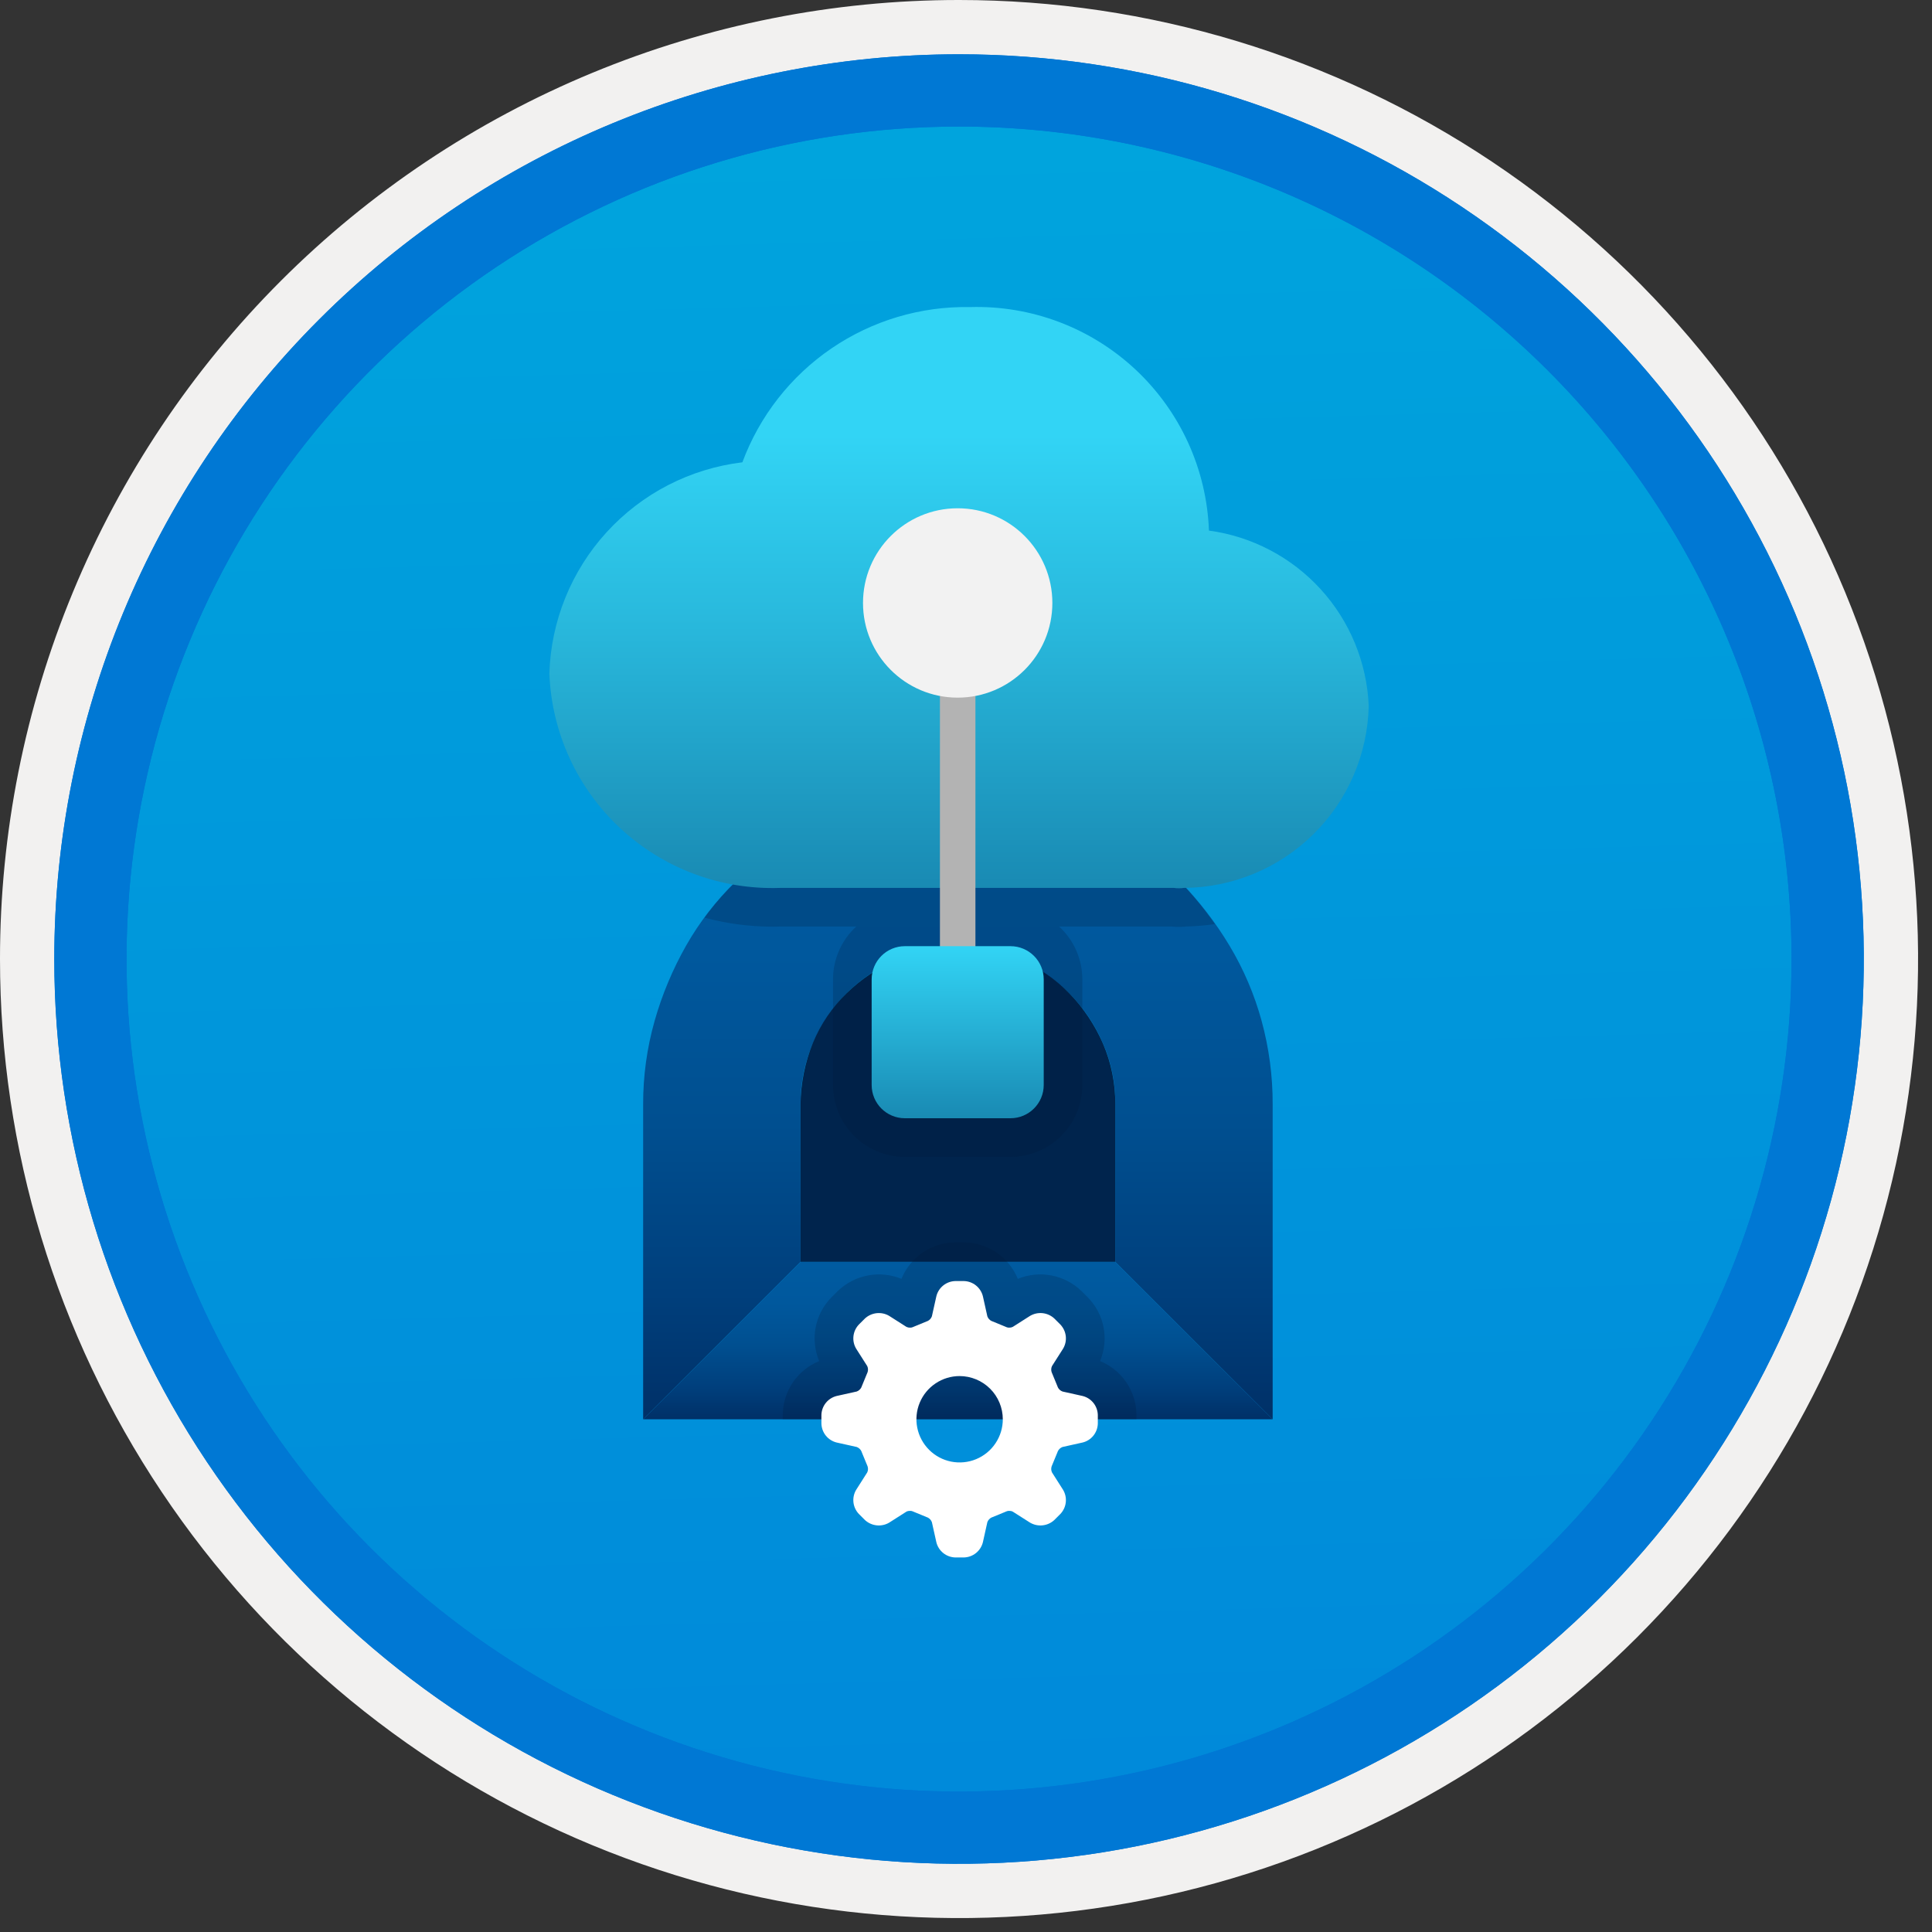 <svg width="100" height="100" viewBox="0 0 100 100" fill="none" xmlns="http://www.w3.org/2000/svg">
<rect x="0" y="0" width="100" height="100" fill="#333333" stroke="none"/>
<g clip-path="url(#clip0_454_349)">
<path d="M49.64 96.45C40.382 96.45 31.332 93.704 23.634 88.561C15.936 83.417 9.936 76.107 6.393 67.553C2.85 59 1.923 49.588 3.73 40.508C5.536 31.427 9.994 23.087 16.54 16.54C23.087 9.994 31.428 5.535 40.508 3.729C49.588 1.923 59 2.85 67.553 6.393C76.107 9.936 83.418 15.936 88.561 23.634C93.705 31.331 96.45 40.382 96.45 49.64C96.451 55.787 95.24 61.874 92.888 67.554C90.535 73.233 87.088 78.394 82.741 82.74C78.394 87.087 73.234 90.535 67.554 92.888C61.875 95.24 55.787 96.45 49.64 96.45V96.45Z" fill="url(#paint0_linear_454_349)"/>
<path fill-rule="evenodd" clip-rule="evenodd" d="M95.54 49.64C95.54 58.718 92.848 67.592 87.805 75.141C82.761 82.689 75.592 88.572 67.205 92.046C58.818 95.52 49.589 96.429 40.685 94.658C31.782 92.887 23.603 88.515 17.184 82.096C10.765 75.677 6.393 67.498 4.622 58.594C2.851 49.691 3.76 40.462 7.234 32.075C10.708 23.688 16.591 16.519 24.139 11.475C31.688 6.432 40.562 3.74 49.64 3.74C55.668 3.74 61.636 4.927 67.205 7.234C72.774 9.54 77.834 12.921 82.096 17.184C86.359 21.446 89.739 26.506 92.046 32.075C94.353 37.644 95.54 43.612 95.54 49.64V49.64ZM49.64 -0C59.458 -0 69.055 2.911 77.219 8.366C85.382 13.82 91.744 21.573 95.501 30.643C99.258 39.714 100.242 49.695 98.326 59.324C96.411 68.953 91.683 77.798 84.741 84.741C77.799 91.683 68.954 96.411 59.324 98.326C49.695 100.241 39.714 99.258 30.644 95.501C21.573 91.744 13.82 85.382 8.366 77.218C2.911 69.055 -1.61629e-06 59.458 3.61524e-07 49.64C-0.001 43.121 1.283 36.666 3.777 30.642C6.271 24.62 9.928 19.147 14.537 14.537C19.147 9.928 24.62 6.271 30.643 3.777C36.666 1.283 43.121 -0.001 49.64 -0V-0Z" fill="#F2F1F0"/>
<path fill-rule="evenodd" clip-rule="evenodd" d="M92.73 49.64C92.73 58.162 90.202 66.493 85.468 73.579C80.733 80.666 74.003 86.189 66.129 89.45C58.256 92.711 49.592 93.565 41.233 91.902C32.874 90.239 25.197 86.135 19.17 80.109C13.144 74.083 9.04 66.405 7.378 58.046C5.715 49.688 6.568 41.024 9.83 33.15C13.091 25.276 18.614 18.547 25.7 13.812C32.786 9.077 41.117 6.55 49.64 6.55C55.298 6.55 60.902 7.664 66.13 9.829C71.358 11.995 76.108 15.169 80.11 19.17C84.111 23.171 87.285 27.922 89.45 33.15C91.616 38.378 92.73 43.981 92.73 49.64ZM49.64 2.81C58.902 2.81 67.956 5.557 75.657 10.702C83.358 15.848 89.36 23.162 92.905 31.719C96.449 40.276 97.377 49.692 95.57 58.776C93.763 67.86 89.303 76.204 82.753 82.754C76.204 89.303 67.86 93.763 58.776 95.57C49.691 97.377 40.276 96.45 31.718 92.905C23.161 89.361 15.848 83.359 10.702 75.657C5.556 67.956 2.81 58.902 2.81 49.64C2.811 37.22 7.745 25.31 16.527 16.527C25.309 7.745 37.22 2.811 49.64 2.81V2.81Z" fill="#0078D4"/>
<path fill-rule="evenodd" clip-rule="evenodd" d="M92.73 49.64C92.73 58.162 90.202 66.493 85.468 73.579C80.733 80.665 74.003 86.189 66.129 89.45C58.256 92.711 49.592 93.565 41.233 91.902C32.874 90.239 25.197 86.135 19.17 80.109C13.144 74.083 9.04 66.405 7.378 58.046C5.715 49.688 6.568 41.024 9.83 33.15C13.091 25.276 18.614 18.547 25.7 13.812C32.786 9.077 41.117 6.55 49.64 6.55C55.298 6.55 60.902 7.664 66.13 9.829C71.358 11.995 76.108 15.169 80.11 19.17C84.111 23.171 87.285 27.922 89.45 33.15C91.616 38.378 92.73 43.981 92.73 49.64V49.64ZM49.64 2.81C58.902 2.81 67.956 5.556 75.657 10.702C83.358 15.848 89.36 23.162 92.905 31.719C96.449 40.276 97.377 49.692 95.57 58.776C93.763 67.86 89.303 76.204 82.753 82.754C76.204 89.303 67.86 93.763 58.776 95.57C49.691 97.377 40.276 96.45 31.718 92.905C23.161 89.361 15.848 83.358 10.702 75.657C5.556 67.956 2.81 58.902 2.81 49.64C2.811 37.22 7.745 25.309 16.527 16.527C25.309 7.745 37.22 2.811 49.64 2.81V2.81Z" fill="#0078D4"/>
<path d="M49.581 40.877C48.12 40.872 46.664 41.064 45.254 41.449C43.891 41.822 42.584 42.378 41.372 43.104C40.174 43.822 39.063 44.676 38.062 45.65C37.063 46.62 36.206 47.727 35.517 48.938C34.818 50.169 34.269 51.479 33.883 52.841C33.484 54.249 33.285 55.705 33.289 57.168V73.46L41.435 65.314V57.168C41.429 56.082 41.646 55.007 42.072 54.008C42.48 53.041 43.071 52.163 43.811 51.42C44.557 50.677 45.435 50.08 46.399 49.659C47.401 49.218 48.487 49.001 49.581 49.023C50.667 49.016 51.743 49.233 52.742 49.659C53.709 50.067 54.587 50.658 55.33 51.398C56.076 52.15 56.674 53.035 57.091 54.008C57.528 55.003 57.745 56.081 57.727 57.169V65.314L65.873 73.46V57.169C65.878 55.707 65.686 54.251 65.301 52.841C64.928 51.478 64.372 50.172 63.646 48.959C62.928 47.761 62.074 46.651 61.1 45.65C60.13 44.65 59.023 43.793 57.812 43.104C56.581 42.405 55.271 41.856 53.909 41.471C52.501 41.072 51.044 40.872 49.581 40.877V40.877Z" fill="url(#paint1_linear_454_349)"/>
<path d="M57.727 57.169C57.736 56.086 57.519 55.013 57.091 54.018C56.671 53.049 56.078 52.165 55.341 51.409C54.612 50.654 53.734 50.058 52.764 49.659C51.752 49.249 50.673 49.033 49.581 49.023C48.499 49.014 47.426 49.231 46.431 49.659C45.462 50.079 44.578 50.672 43.822 51.409C43.067 52.138 42.471 53.016 42.072 53.986C41.662 54.998 41.446 56.077 41.435 57.168V65.314H57.727V57.169Z" fill="#00244D"/>
<path d="M33.29 73.461H65.873L57.727 65.315H41.435L33.29 73.461Z" fill="url(#paint2_linear_454_349)"/>
<path opacity="0.2" d="M57.812 43.104C56.581 42.405 55.271 41.856 53.909 41.471C52.501 41.072 51.044 40.871 49.581 40.877C48.12 40.871 46.664 41.064 45.254 41.449C43.891 41.822 42.584 42.378 41.372 43.104C40.174 43.822 39.063 44.676 38.062 45.65C37.479 46.22 36.943 46.838 36.462 47.497C37.604 47.805 38.781 47.962 39.963 47.965C40.126 47.965 40.288 47.962 40.38 47.958H44.319C43.94 48.306 43.637 48.728 43.43 49.2C43.223 49.67 43.116 50.179 43.117 50.694V56.16C43.118 57.146 43.51 58.092 44.207 58.789C44.905 59.486 45.85 59.879 46.836 59.88H52.302C53.288 59.879 54.234 59.486 54.931 58.789C55.629 58.092 56.021 57.146 56.022 56.16V50.694C56.022 50.179 55.915 49.67 55.708 49.2C55.501 48.728 55.199 48.306 54.82 47.958H60.646C60.77 47.97 60.895 47.976 61.02 47.976C61.15 47.976 61.28 47.969 61.41 47.956C61.901 47.945 62.391 47.903 62.878 47.831C62.343 47.058 61.748 46.329 61.1 45.65C60.13 44.65 59.023 43.793 57.812 43.104V43.104Z" fill="#001834"/>
<path opacity="0.2" d="M58.823 73.46V73.237C58.819 72.638 58.639 72.053 58.303 71.557C57.968 71.061 57.493 70.676 56.938 70.45C57.17 69.898 57.234 69.289 57.12 68.701C57.007 68.113 56.721 67.572 56.3 67.146L55.985 66.831C55.556 66.414 55.015 66.132 54.428 66.018C53.841 65.905 53.234 65.966 52.681 66.193C52.455 65.638 52.07 65.163 51.573 64.827C51.077 64.492 50.492 64.31 49.893 64.307H49.446C48.847 64.311 48.262 64.492 47.766 64.828C47.27 65.163 46.885 65.638 46.659 66.193C46.106 65.966 45.499 65.906 44.913 66.019C44.327 66.132 43.786 66.413 43.357 66.829L43.039 67.147C42.618 67.573 42.333 68.114 42.219 68.702C42.106 69.29 42.169 69.898 42.401 70.45C41.846 70.676 41.371 71.061 41.036 71.557C40.7 72.053 40.52 72.638 40.516 73.237V73.46H58.823Z" fill="#001834"/>
<path d="M70.845 36.534C70.749 34.292 69.869 32.155 68.357 30.497C66.845 28.839 64.799 27.765 62.575 27.463C62.458 24.292 61.092 21.296 58.775 19.129C56.458 16.962 53.377 15.799 50.206 15.894C47.651 15.847 45.146 16.595 43.035 18.034C40.925 19.474 39.314 21.534 38.425 23.929C35.727 24.254 33.236 25.537 31.403 27.542C29.57 29.548 28.517 32.145 28.435 34.861C28.552 37.915 29.875 40.798 32.114 42.879C34.353 44.959 37.326 46.066 40.381 45.958H60.761C60.933 45.983 61.107 45.983 61.279 45.958C63.786 45.94 66.188 44.946 67.974 43.186C69.76 41.427 70.79 39.04 70.845 36.534V36.534Z" fill="url(#paint3_linear_454_349)"/>
<path d="M50.488 35.615H48.651V50.199H50.488V35.615Z" fill="#B3B3B3"/>
<path d="M49.569 36.11C52.276 36.11 54.47 33.916 54.47 31.209C54.47 28.502 52.276 26.308 49.569 26.308C46.863 26.308 44.669 28.502 44.669 31.209C44.669 33.916 46.863 36.11 49.569 36.11Z" fill="#F2F2F2"/>
<path d="M52.303 48.974H46.836C45.886 48.974 45.117 49.744 45.117 50.694V56.16C45.117 57.11 45.886 57.88 46.836 57.88H52.303C53.252 57.88 54.023 57.11 54.023 56.16V50.694C54.023 49.744 53.252 48.974 52.303 48.974Z" fill="url(#paint4_linear_454_349)"/>
<path d="M51.905 73.46C51.905 73.903 51.774 74.335 51.528 74.702C51.283 75.07 50.934 75.356 50.525 75.526C50.117 75.695 49.667 75.739 49.233 75.653C48.8 75.567 48.402 75.354 48.089 75.041C47.776 74.728 47.563 74.33 47.477 73.897C47.391 73.463 47.435 73.013 47.604 72.605C47.773 72.197 48.06 71.847 48.428 71.602C48.795 71.356 49.227 71.225 49.67 71.225C50.262 71.226 50.83 71.462 51.249 71.88C51.669 72.3 51.904 72.868 51.905 73.46ZM56.036 72.256L54.997 72.025C54.889 71.986 54.801 71.906 54.752 71.803C54.749 71.791 54.745 71.78 54.74 71.769L54.453 71.072C54.448 71.06 54.443 71.048 54.437 71.036C54.398 70.929 54.403 70.811 54.451 70.708L55.023 69.81C55.14 69.615 55.19 69.388 55.165 69.162C55.14 68.936 55.042 68.725 54.886 68.56L54.57 68.244C54.404 68.09 54.193 67.994 53.968 67.969C53.743 67.945 53.516 67.993 53.32 68.107L52.421 68.679C52.364 68.707 52.301 68.721 52.236 68.719C52.188 68.721 52.139 68.712 52.094 68.693C52.082 68.687 52.07 68.681 52.058 68.677L51.361 68.39C51.35 68.385 51.339 68.381 51.327 68.378C51.224 68.329 51.144 68.241 51.105 68.133L50.874 67.094C50.819 66.874 50.693 66.677 50.516 66.535C50.339 66.393 50.12 66.313 49.893 66.307H49.446C49.219 66.313 49 66.393 48.823 66.535C48.646 66.677 48.52 66.873 48.466 67.094L48.234 68.133C48.195 68.241 48.115 68.329 48.012 68.378C48 68.381 47.989 68.385 47.978 68.39L47.281 68.677C47.269 68.681 47.257 68.687 47.245 68.693C47.2 68.712 47.151 68.721 47.102 68.719C47.038 68.721 46.975 68.707 46.917 68.679L46.019 68.107C45.824 67.993 45.597 67.945 45.372 67.97C45.147 67.995 44.936 68.091 44.77 68.244L44.453 68.56C44.297 68.725 44.199 68.936 44.174 69.162C44.149 69.388 44.199 69.615 44.316 69.81L44.888 70.708C44.936 70.811 44.941 70.929 44.902 71.036C44.896 71.048 44.891 71.06 44.886 71.072L44.599 71.769C44.594 71.78 44.59 71.791 44.587 71.803C44.538 71.906 44.45 71.986 44.342 72.025L43.303 72.256C43.083 72.311 42.886 72.437 42.744 72.614C42.602 72.791 42.522 73.01 42.516 73.237V73.684C42.522 73.911 42.602 74.13 42.744 74.307C42.886 74.484 43.083 74.609 43.303 74.664L44.343 74.895C44.45 74.935 44.538 75.015 44.587 75.118C44.59 75.13 44.594 75.141 44.599 75.152L44.886 75.849C44.891 75.861 44.896 75.873 44.902 75.885C44.941 75.991 44.936 76.109 44.888 76.212L44.316 77.111C44.199 77.305 44.149 77.533 44.174 77.759C44.199 77.984 44.297 78.196 44.453 78.36L44.77 78.677C44.936 78.83 45.147 78.927 45.372 78.951C45.597 78.976 45.824 78.928 46.019 78.814L46.917 78.242C46.975 78.213 47.038 78.2 47.102 78.202C47.151 78.2 47.2 78.209 47.245 78.228C47.257 78.233 47.269 78.239 47.281 78.244L47.978 78.531L48.012 78.543C48.115 78.592 48.195 78.68 48.234 78.787L48.466 79.827C48.52 80.047 48.646 80.244 48.823 80.386C49 80.528 49.219 80.608 49.446 80.614H49.893C50.12 80.608 50.339 80.528 50.516 80.386C50.693 80.244 50.819 80.047 50.874 79.827L51.105 78.787C51.144 78.68 51.224 78.592 51.327 78.543L51.361 78.531L52.058 78.244C52.07 78.239 52.082 78.233 52.094 78.228C52.139 78.209 52.188 78.2 52.236 78.202C52.3 78.2 52.364 78.213 52.421 78.242L53.32 78.814C53.516 78.927 53.742 78.976 53.967 78.951C54.192 78.927 54.404 78.83 54.57 78.677L54.886 78.361C55.042 78.196 55.14 77.985 55.165 77.759C55.19 77.533 55.14 77.305 55.023 77.111L54.451 76.212C54.427 76.161 54.414 76.106 54.411 76.05C54.409 75.994 54.418 75.938 54.437 75.885C54.443 75.873 54.449 75.861 54.453 75.849L54.74 75.152C54.745 75.141 54.749 75.13 54.752 75.118C54.802 75.015 54.889 74.934 54.997 74.895L56.036 74.664C56.257 74.61 56.453 74.484 56.595 74.307C56.737 74.13 56.817 73.911 56.823 73.684V73.237C56.817 73.01 56.737 72.791 56.595 72.614C56.453 72.437 56.257 72.311 56.036 72.256V72.256Z" fill="white"/>
</g>
<defs>
<linearGradient id="paint0_linear_454_349" x1="47.87" y1="-15.153" x2="51.852" y2="130.615" gradientUnits="userSpaceOnUse">
<stop stop-color="#00ABDE"/>
<stop offset="1" stop-color="#007ED8"/>
</linearGradient>
<linearGradient id="paint1_linear_454_349" x1="49.581" y1="40.876" x2="49.581" y2="73.519" gradientUnits="userSpaceOnUse">
<stop stop-color="#005BA1"/>
<stop offset="0.26" stop-color="#00589D"/>
<stop offset="0.53" stop-color="#004F90"/>
<stop offset="0.8" stop-color="#003F7C"/>
<stop offset="1" stop-color="#003067"/>
</linearGradient>
<linearGradient id="paint2_linear_454_349" x1="49.581" y1="65.315" x2="49.581" y2="73.475" gradientUnits="userSpaceOnUse">
<stop stop-color="#005BA1"/>
<stop offset="0.26" stop-color="#00589D"/>
<stop offset="0.53" stop-color="#004F90"/>
<stop offset="0.8" stop-color="#003F7C"/>
<stop offset="1" stop-color="#003067"/>
</linearGradient>
<linearGradient id="paint3_linear_454_349" x1="49.64" y1="45.976" x2="49.64" y2="15.889" gradientUnits="userSpaceOnUse">
<stop stop-color="#198AB3"/>
<stop offset="0.44" stop-color="#28B7DB"/>
<stop offset="0.78" stop-color="#32D4F5"/>
</linearGradient>
<linearGradient id="paint4_linear_454_349" x1="49.569" y1="57.88" x2="49.569" y2="48.974" gradientUnits="userSpaceOnUse">
<stop stop-color="#198AB3"/>
<stop offset="1" stop-color="#32D4F5"/>
</linearGradient>
<clipPath id="clip0_454_349">
<rect width="99.28" height="99.28" fill="white"/>
</clipPath>
</defs>
</svg>

